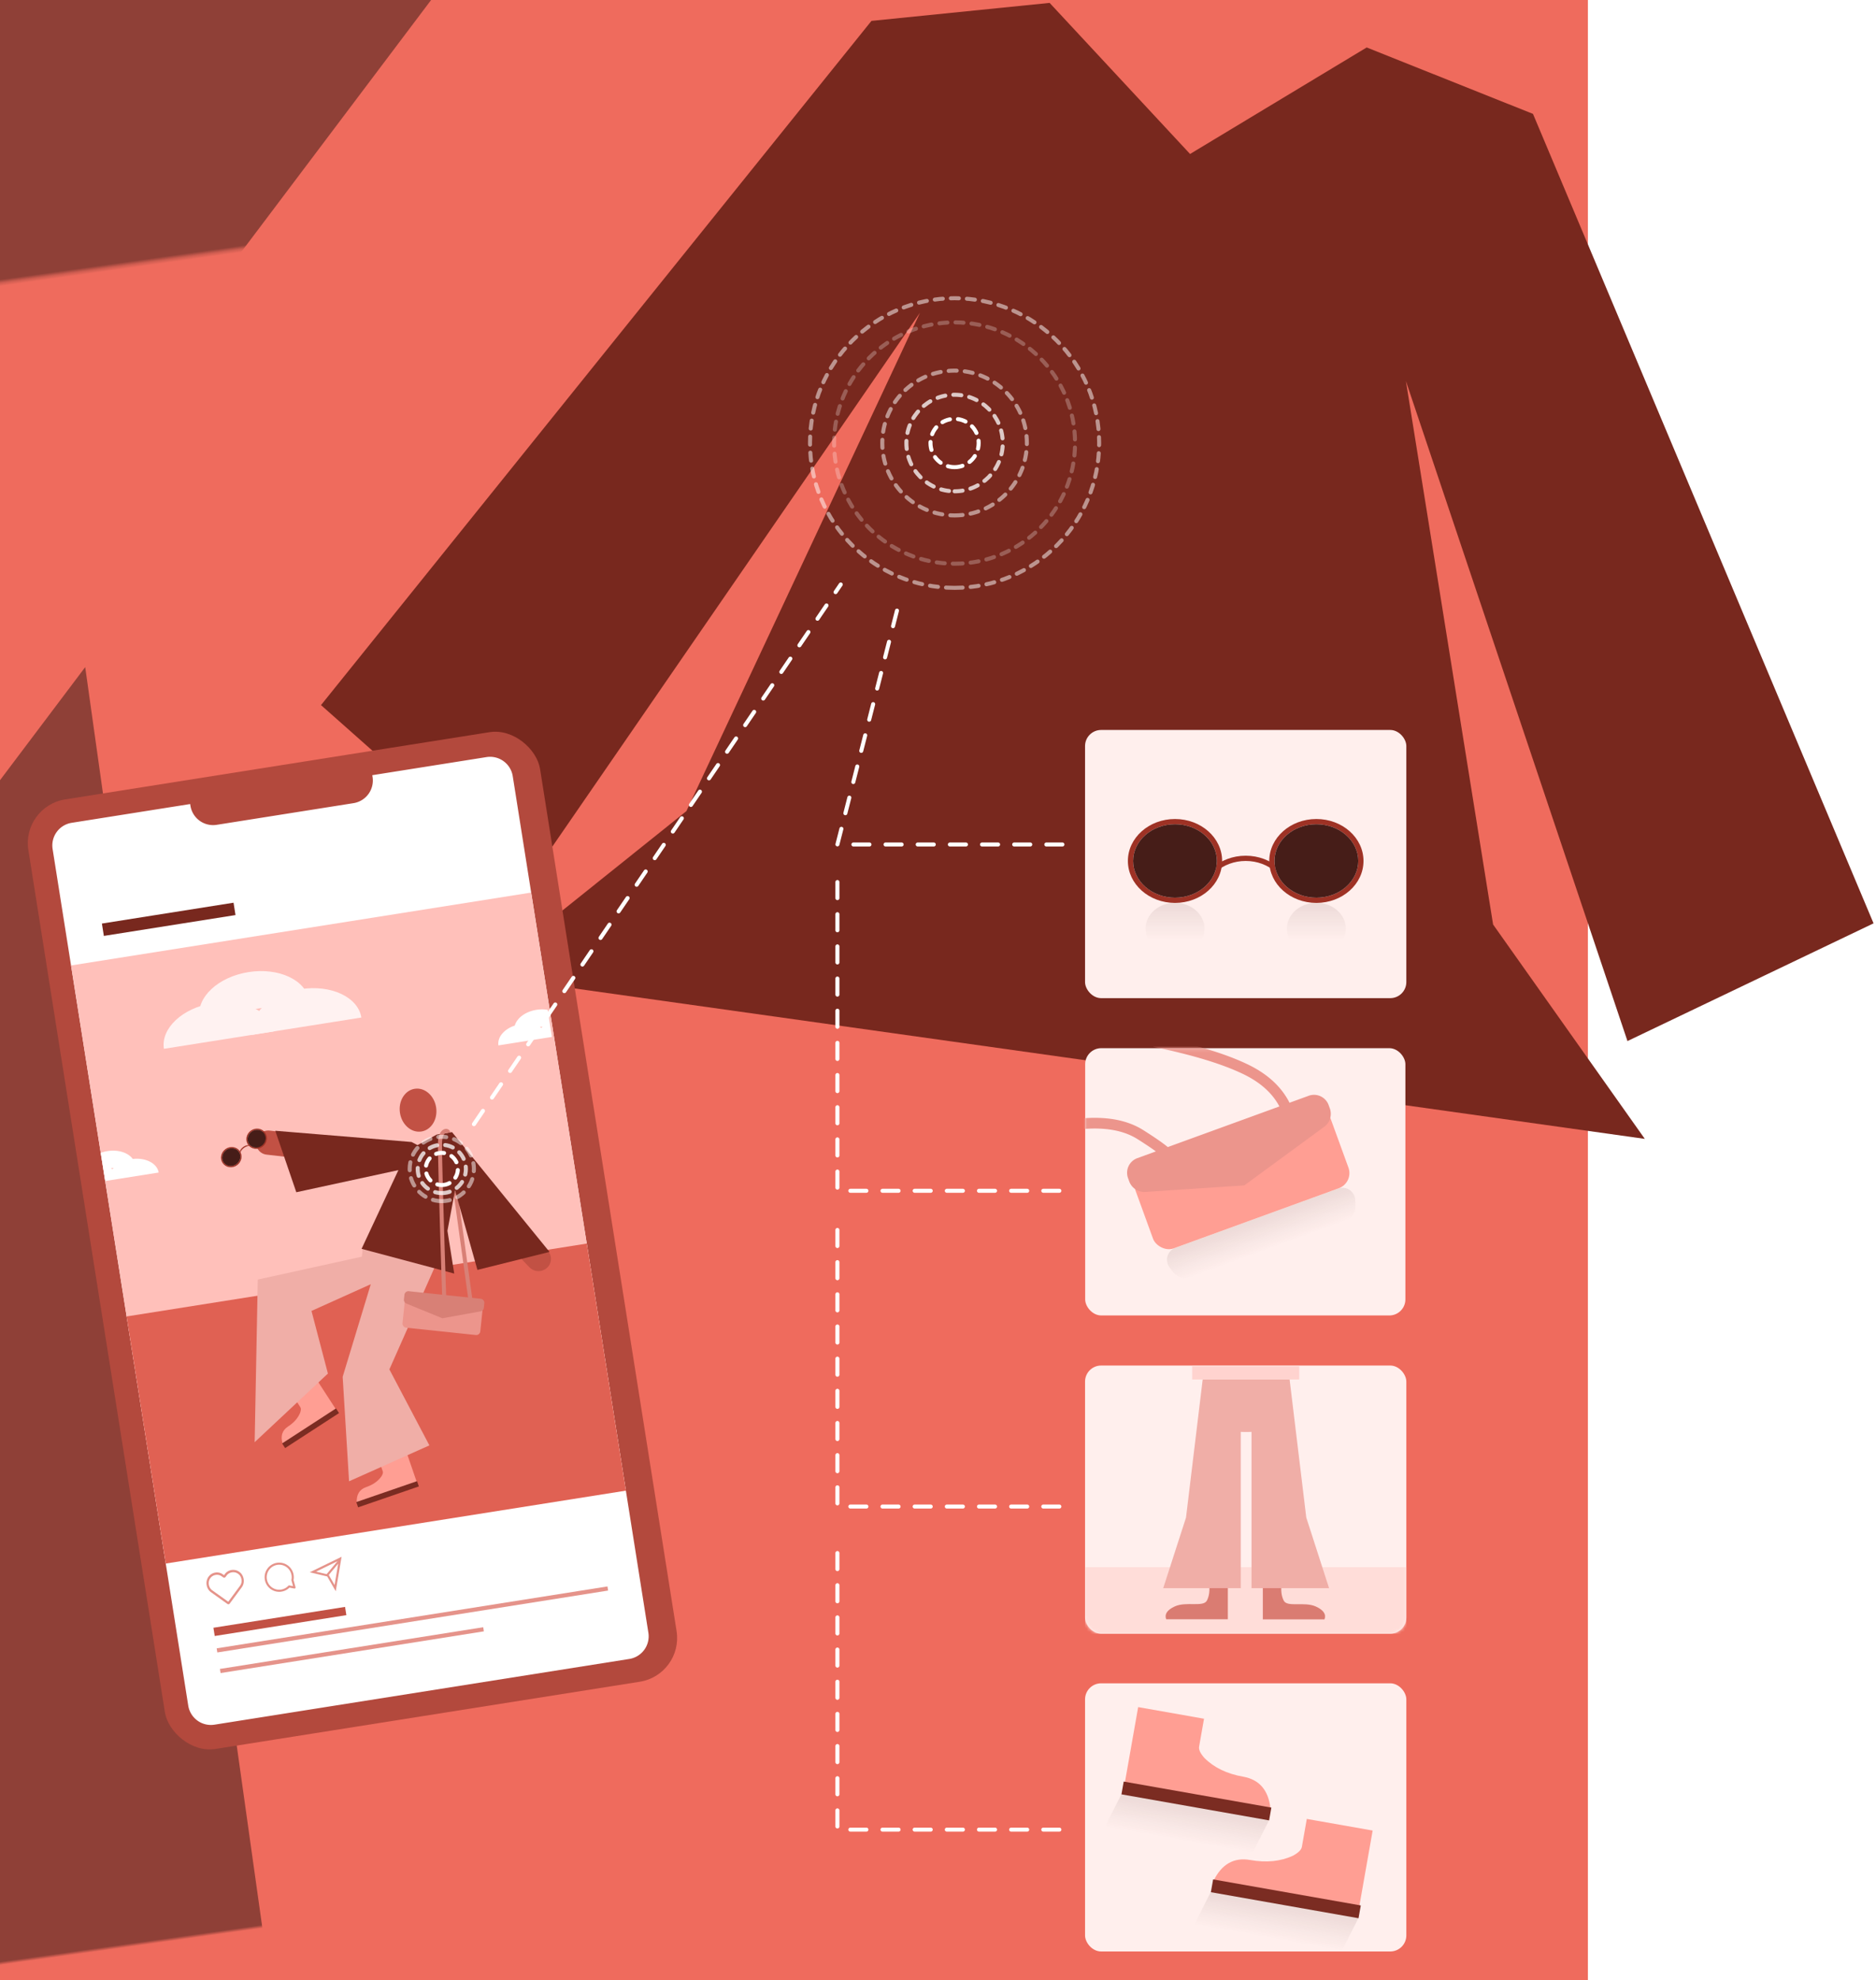 <svg xmlns="http://www.w3.org/2000/svg" xmlns:xlink="http://www.w3.org/1999/xlink" width="560" height="591" viewBox="0 0 560 591">
    <defs>
        <path id="a" d="M0 .646h601v347H0z"/>
        <path id="c" d="M.646 0h601v417h-601z"/>
        <filter id="e" width="120.8%" height="113.1%" x="-10.1%" y="-6.5%" filterUnits="objectBoundingBox">
            <feOffset dy="2" in="SourceAlpha" result="shadowOffsetOuter1"/>
            <feGaussianBlur in="shadowOffsetOuter1" result="shadowBlurOuter1" stdDeviation="4"/>
            <feColorMatrix in="shadowBlurOuter1" result="shadowMatrixOuter1" values="0 0 0 0 0.471 0 0 0 0 0.157 0 0 0 0 0.118 0 0 0 0.257 0"/>
            <feMerge>
                <feMergeNode in="shadowMatrixOuter1"/>
                <feMergeNode in="SourceGraphic"/>
            </feMerge>
        </filter>
        <path id="f" d="M0 0h3.81v1.519H0z"/>
        <filter id="h" width="141.8%" height="150.4%" x="-20.9%" y="-24.9%" filterUnits="objectBoundingBox">
            <feOffset dy="2" in="SourceAlpha" result="shadowOffsetOuter1"/>
            <feGaussianBlur in="shadowOffsetOuter1" result="shadowBlurOuter1" stdDeviation="4"/>
            <feColorMatrix in="shadowBlurOuter1" result="shadowMatrixOuter1" values="0 0 0 0 0.471 0 0 0 0 0.157 0 0 0 0 0.118 0 0 0 0.257 0"/>
            <feMerge>
                <feMergeNode in="shadowMatrixOuter1"/>
                <feMergeNode in="SourceGraphic"/>
            </feMerge>
        </filter>
        <path id="i" d="M0 0h17.192v6.417H0z"/>
        <linearGradient id="k" x1="50%" x2="50%" y1="0%" y2="72.028%">
            <stop offset="0%" stop-color="#461D18"/>
            <stop offset="100%" stop-color="#461D18" stop-opacity="0"/>
        </linearGradient>
        <filter id="l" width="141.7%" height="150%" x="-20.8%" y="-25%" filterUnits="objectBoundingBox">
            <feOffset dy="2" in="SourceAlpha" result="shadowOffsetOuter1"/>
            <feGaussianBlur in="shadowOffsetOuter1" result="shadowBlurOuter1" stdDeviation="4"/>
            <feColorMatrix in="shadowBlurOuter1" result="shadowMatrixOuter1" values="0 0 0 0 0.471 0 0 0 0 0.157 0 0 0 0 0.118 0 0 0 0.257 0"/>
            <feMerge>
                <feMergeNode in="shadowMatrixOuter1"/>
                <feMergeNode in="SourceGraphic"/>
            </feMerge>
        </filter>
        <rect id="m" width="95.588" height="79.766" x=".037" y=".128" rx="4.8"/>
        <linearGradient id="o" x1="50%" x2="50%" y1="0%" y2="100%">
            <stop offset="0%" stop-color="#461D18"/>
            <stop offset="100%" stop-color="#461D18" stop-opacity="0"/>
        </linearGradient>
        <filter id="p" width="141.8%" height="150.4%" x="-20.9%" y="-24.9%" filterUnits="objectBoundingBox">
            <feOffset dy="2" in="SourceAlpha" result="shadowOffsetOuter1"/>
            <feGaussianBlur in="shadowOffsetOuter1" result="shadowBlurOuter1" stdDeviation="4"/>
            <feColorMatrix in="shadowBlurOuter1" result="shadowMatrixOuter1" values="0 0 0 0 0.471 0 0 0 0 0.157 0 0 0 0 0.118 0 0 0 0.257 0"/>
            <feMerge>
                <feMergeNode in="shadowMatrixOuter1"/>
                <feMergeNode in="SourceGraphic"/>
            </feMerge>
        </filter>
        <rect id="q" width="95.906" height="80.032" rx="4.8"/>
        <linearGradient id="s" x1="50%" x2="50%" y1="0%" y2="100%">
            <stop offset="0%" stop-color="#461D18"/>
            <stop offset="100%" stop-color="#461D18" stop-opacity="0"/>
        </linearGradient>
        <filter id="t" width="141.8%" height="150.4%" x="-20.9%" y="-24.9%" filterUnits="objectBoundingBox">
            <feOffset dy="2" in="SourceAlpha" result="shadowOffsetOuter1"/>
            <feGaussianBlur in="shadowOffsetOuter1" result="shadowBlurOuter1" stdDeviation="4"/>
            <feColorMatrix in="shadowBlurOuter1" result="shadowMatrixOuter1" values="0 0 0 0 0.471 0 0 0 0 0.157 0 0 0 0 0.118 0 0 0 0.257 0"/>
            <feMerge>
                <feMergeNode in="shadowMatrixOuter1"/>
                <feMergeNode in="SourceGraphic"/>
            </feMerge>
        </filter>
        <rect id="u" width="95.906" height="80.032" rx="4.8"/>
    </defs>
    <g fill="none" fill-rule="evenodd">
        <path fill="#FFF" d="M-127-96h1280v705H-127z"/>
        <path fill="#EF6B5D" d="M-127-96h601v708h-601z"/>
        <g transform="translate(-127 -96.646)">
            <mask id="b" fill="#fff">
                <use xlink:href="#a"/>
            </mask>
            <path fill="#8F4037" d="M502.354-154v469h-469z" mask="url(#b)" transform="rotate(172 267.854 80.5)"/>
        </g>
        <g transform="translate(-127.646 192)">
            <mask id="d" fill="#fff">
                <use xlink:href="#c"/>
            </mask>
            <path fill="#8F4037" d="M188 37.446v469h-469z" mask="url(#d)" transform="rotate(-8 -46.5 271.946)"/>
        </g>
        <path fill="#78281E" d="M355.24 45.953l52.724-31.789 49.643 19.824 101.662 241.575-73.459 35.134-66.136-196.979 26.026 162.19 45.288 63.98-173.63-24.401-173.629-24.402 61.17-49.02L274.62 93.333 156.753 264.45l-60.93-54.021L260.136 6.235 313.32.863l41.92 45.09z"/>
        <g filter="url(#e)" transform="rotate(-9 1519.319 80.647)">
            <rect width="154.649" height="286.914" fill="#B3493D" rx="13.2"/>
            <path fill="#FFF" d="M49.85 7.203v.52a6.844 6.844 0 0 0 6.845 6.845H98.05a6.844 6.844 0 0 0 6.844-6.844v-.521h34.52a6.844 6.844 0 0 1 6.844 6.844v258.82a6.844 6.844 0 0 1-6.844 6.844H14.037a6.844 6.844 0 0 1-6.844-6.844V14.047a6.844 6.844 0 0 1 6.844-6.844h35.814z"/>
            <path fill="#FFC0BA" d="M7.193 49.22h139.064v180.428H7.193z"/>
            <path fill="#E06153" d="M7.193 155.279h139.064v74.66H7.193z"/>
            <path stroke="#D88076" stroke-width="1.2" d="M109.321 167.065l.654-33.259"/>
            <path fill="#FF9E93" d="M76.065 209.14l7.22-1.273 1.71 9.701-18.641 3.287c.256-2.36 1.423-3.723 3.503-4.09 2.08-.366 3.733-1.168 4.962-2.404.512-.585.736-1.063.67-1.434l-.63-3.574 1.206-.213z"/>
            <path fill="#7B2C22" d="M66.244 220.72l.288 1.635 18.89-3.331-.289-1.635z"/>
            <path fill="#FF9E93" d="M53.836 186.353l6.697-2.982 4.006 9-17.291 7.698c-.323-2.351.48-3.956 2.409-4.815 1.929-.86 3.34-2.037 4.233-3.534.356-.691.457-1.21.303-1.553l-1.476-3.316 1.12-.498z"/>
            <path fill="#7B2C22" d="M47.108 199.965l.675 1.516 17.523-7.801-.675-1.516z"/>
            <g transform="translate(38.14 100.528)">
                <path fill="#C25144" d="M96.254 55.005L85.158 39.053l-6.165 4.033 11.095 15.951a3.79 3.79 0 0 0 5.186 1.008 3.58 3.58 0 0 0 .98-5.04zM19.92 6.652l19.206 5.34-2.05 6.933-19.207-5.34a3.556 3.556 0 0 1-2.457-4.435 3.674 3.674 0 0 1 4.507-2.498z"/>
                <path fill="#F0AEA7" d="M41.825 45.677l-.612 2.432-31.768 1.895-8.516 47.79 24.807-16.812-1.92-19.23 18.728-5.103-12.61 25.974-2.996 31.1 25.366-6.83-8.252-24.27 18.735-28.94z"/>
                <ellipse cx="64.606" cy="7.547" fill="#C25144" rx="5.458" ry="6.453"/>
                <g transform="rotate(-27 25.46 -.984)">
                    <g transform="translate(5.888 2.223)">
                        <mask id="g" fill="#fff">
                            <use xlink:href="#f"/>
                        </mask>
                        <path fill="#9E3225" d="M1.905 6.299c-1.722 0-3.117-1.327-3.117-2.964S.183.37 1.905.37c1.721 0 3.117 1.327 3.117 2.964S3.626 6.299 1.905 6.299zm0-.37c1.53 0 2.77-1.162 2.77-2.594 0-1.433-1.24-2.594-2.77-2.594s-2.77 1.161-2.77 2.594c0 1.432 1.24 2.593 2.77 2.593z" mask="url(#g)"/>
                    </g>
                    <path fill="#9E3225" d="M3.117 5.928C1.396 5.928 0 4.601 0 2.964S1.396 0 3.117 0s3.117 1.327 3.117 2.964-1.396 2.964-3.117 2.964zm0-.37c1.53 0 2.77-1.161 2.77-2.594 0-1.432-1.24-2.593-2.77-2.593S.347 1.53.347 2.964s1.24 2.594 2.77 2.594zM12.468 5.928c-1.722 0-3.117-1.327-3.117-2.964S10.746 0 12.468 0c1.721 0 3.117 1.327 3.117 2.964s-1.396 2.964-3.117 2.964zm0-.37c1.53 0 2.77-1.161 2.77-2.594 0-1.432-1.24-2.593-2.77-2.593s-2.77 1.16-2.77 2.593 1.24 2.594 2.77 2.594z"/>
                    <ellipse cx="3.117" cy="2.964" fill="#461D18" rx="2.771" ry="2.594"/>
                    <ellipse cx="12.468" cy="2.964" fill="#461D18" rx="2.771" ry="2.594"/>
                </g>
                <path fill="#78281E" d="M56.013 24.305L24.881 26.06l-3.333-19.1 39.655 9.671 1.601 1.203 6.172-2.219H73.6l23.148 39.858-22.096 1.935-2.885-24.491-4.124 11.556v12.935L41.48 45.789l14.533-21.484z"/>
                <path stroke="#D88076" stroke-width="1.2" d="M63.637 63.432c3.5-27.868 5.476-42.975 5.928-45.323.678-3.521 2.775-3.678 2.956-2.499"/>
            </g>
            <path fill="#FFF" d="M145.636 84.565v8.179h-16.162c0-2.469 2.45-4.538 5.744-5.085.968-2.103 3.792-3.626 7.125-3.626 1.182 0 2.3.192 3.293.532zm-3.103 4.695c.143.111.28.227.409.348.13-.12.266-.237.409-.348h-.818zM7.193 105.85a10.527 10.527 0 0 1 2.095-.208c3.264 0 6.04 1.46 7.062 3.495 3.91.172 7.005 2.441 7.005 5.215H7.193v-8.502zm2.285 5.018c.143.112.28.228.409.348.129-.12.265-.236.408-.348h-.817z"/>
            <g fill="#FFF" opacity=".8">
                <path d="M30.681 78.13c0-6.185 7.422-11.2 16.577-11.2 9.155 0 16.576 5.015 16.576 11.2H30.681z"/>
                <path d="M57.203 78.13c0-6.185 7.422-11.2 16.577-11.2 9.155 0 16.576 5.015 16.576 11.2H57.203z"/>
                <path d="M42.616 70.664c0-6.185 7.422-11.2 16.577-11.2 9.155 0 16.576 5.015 16.576 11.2H42.616z"/>
            </g>
            <g transform="rotate(15 -565.134 423.762)">
                <rect width="23.354" height="9.354" x=".311" y="1.559" fill="#EC958C" rx="1.2"/>
                <path fill="#D88076" d="M11.988 6.984l-.003.001v-.002L.865 3.744A1.2 1.2 0 0 1 0 2.592V1.2A1.2 1.2 0 0 1 1.2 0H22.777a1.2 1.2 0 0 1 1.2 1.2v1.392a1.2 1.2 0 0 1-.865 1.152l-11.12 3.239v.002l-.004-.001z"/>
            </g>
            <path fill="#78281E" d="M18.249 38.31h39.783v3.734H18.249z"/>
            <path fill="#C25144" d="M18.249 251.092h39.783v2.489H18.249z"/>
            <path fill="#E5938A" d="M18.249 257.313h118.107v1.244H18.249zM18.249 263.535h79.567v1.244H18.249z"/>
            <path fill="#E5938A" fill-rule="nonzero" d="M23.505 235.77a2.842 2.842 0 0 0-1.001-.647 3.124 3.124 0 0 0-2.246.002c-.377.144-.717.36-1.012.65-.326.309-.58.685-.757 1.108-.16.413-.24.848-.24 1.276 0 .422.078.844.234 1.262.158.41.417.792.75 1.121l4.253 4.185a.47.47 0 0 0 .352.143.48.48 0 0 0 .361-.154l4.242-4.174a3.24 3.24 0 0 0 .757-1.108c.161-.431.24-.853.24-1.275 0-.428-.08-.863-.236-1.266a2.895 2.895 0 0 0-.77-1.128 3.123 3.123 0 0 0-1.005-.64 3.156 3.156 0 0 0-2.261 0c-.377.144-.717.36-1.012.65l-.313.314-.336-.319zm-4.598 2.389c0-.336.064-.68.186-.996.135-.324.334-.618.593-.864.233-.228.497-.396.795-.51a2.51 2.51 0 0 1 1.807.001c.283.105.539.273.778.506l.402.38a.535.535 0 0 0 .75.002l.383-.386c.227-.22.49-.389.788-.503a2.542 2.542 0 0 1 1.815 0c.282.108.552.282.799.512.27.245.47.538.59.858.123.32.187.664.187 1 0 .33-.062.663-.188 1-.133.32-.332.613-.591.859l-4.164 4.097-4.158-4.093a2.511 2.511 0 0 1-.585-.866 2.842 2.842 0 0 1-.187-.997zM44.349 242.98a.31.31 0 0 1-.415.328l-1.384-.504a4.353 4.353 0 0 1-6.896-3.533 4.353 4.353 0 0 1 4.351-4.356 4.353 4.353 0 0 1 4.089 5.85l.255 2.215zm-.881-2.22l.019-.147c.163-.424.248-.877.248-1.343a3.731 3.731 0 0 0-3.73-3.733 3.731 3.731 0 0 0-3.73 3.733 3.731 3.731 0 0 0 6.03 2.939.31.31 0 0 1 .3-.048l1.069.39-.206-1.79zM54.132 240.584l3.81-3.316-6.805 2.08 2.995 1.236zm3.899-2.552l-3.321 2.89.031.032 1.227 3.2 2.063-6.122zm-8.777 1.21l10.097-3.085-3.328 9.878-1.821-4.75-4.948-2.043z"/>
        </g>
        <g filter="url(#h)" transform="translate(323.895 215.854)">
            <rect width="95.906" height="80.032" fill="#FFEFED" rx="4.8"/>
            <g transform="translate(12.788 26.57)">
                <g transform="translate(26.57 9.39)">
                    <mask id="j" fill="#fff">
                        <use xlink:href="#i"/>
                    </mask>
                    <path fill="#9E3225" d="M8.596 26.606c-7.769 0-14.066-5.605-14.066-12.52 0-6.915 6.297-12.52 14.066-12.52 7.769 0 14.066 5.605 14.066 12.52 0 6.915-6.297 12.52-14.066 12.52zm0-1.565c6.905 0 12.503-4.905 12.503-10.955S15.501 3.13 8.596 3.13-3.907 8.035-3.907 14.086c0 6.05 5.598 10.955 12.503 10.955z" mask="url(#j)"/>
                </g>
                <path fill="#9E3225" d="M14.066 25.041C6.298 25.041 0 19.435 0 12.521 0 5.606 6.298 0 14.066 0c7.769 0 14.067 5.606 14.067 12.52 0 6.915-6.298 12.521-14.067 12.521zm0-1.565c6.906 0 12.504-4.905 12.504-10.955 0-6.051-5.598-10.956-12.504-10.956-6.905 0-12.503 4.905-12.503 10.956 0 6.05 5.598 10.955 12.503 10.955zM56.265 25.041c-7.768 0-14.066-5.606-14.066-12.52C42.199 5.606 48.497 0 56.265 0c7.769 0 14.066 5.606 14.066 12.52 0 6.915-6.297 12.521-14.066 12.521zm0-1.565c6.906 0 12.503-4.905 12.503-10.955 0-6.051-5.597-10.956-12.503-10.956-6.905 0-12.503 4.905-12.503 10.956 0 6.05 5.598 10.955 12.503 10.955z"/>
                <ellipse cx="14.066" cy="12.521" fill="#461D18" rx="12.503" ry="10.955"/>
                <ellipse cx="14.066" cy="32.705" fill="url(#k)" fill-opacity=".1" rx="8.791" ry="7.703"/>
                <ellipse cx="56.265" cy="32.705" fill="url(#k)" fill-opacity=".1" rx="8.791" ry="7.703"/>
                <ellipse cx="56.265" cy="12.521" fill="#461D18" rx="12.503" ry="10.955"/>
            </g>
        </g>
        <g filter="url(#l)" transform="translate(323.895 310.692)">
            <mask id="n" fill="#fff">
                <use xlink:href="#m"/>
            </mask>
            <use fill="#FFEFED" xlink:href="#m"/>
            <g mask="url(#n)">
                <path fill="url(#o)" d="M20.171 61.58h51.74a3.785 3.785 0 0 1 3.603 4.945l-.52 1.617a4.8 4.8 0 0 1-4.57 3.328H21.659a4.8 4.8 0 0 1-4.568-3.328l-.521-1.617a3.785 3.785 0 0 1 3.602-4.946z" opacity=".1" transform="rotate(-20 18.28 41.42)"/>
                <g transform="rotate(-20 18.28 41.42)">
                    <rect width="62.07" height="24.862" x="14.847" y="36.688" fill="#FF9E93" rx="4.8"/>
                    <path fill="#EC958C" d="M67.01 32.545h6.094a4.641 4.641 0 0 1 4.64 4.64v1.04a4.8 4.8 0 0 1-3.457 4.609l-28.395 8.27v.005l-.01-.003-.01.003v-.005l-28.395-8.27a4.8 4.8 0 0 1-3.457-4.609v-1.04a4.641 4.641 0 0 1 4.64-4.64h5.896c-.975-1.447-2.269-3.215-3.88-5.297-3.815-4.934-10.673-8.209-20.647-9.746l.488-3.153c10.71 1.65 18.294 5.272 22.68 10.944 2.349 3.037 4.053 5.419 5.145 7.252h35.454c-.633-4.493-2.915-8.755-6.895-12.818C51.993 14.714 44.538 9.122 34.55 2.975L36.22.257c10.191 6.272 17.84 12.01 22.958 17.236 4.565 4.66 7.192 9.69 7.832 15.052z"/>
                </g>
            </g>
        </g>
        <g filter="url(#p)" transform="translate(323.895 500.368)">
            <mask id="r" fill="#fff">
                <use xlink:href="#q"/>
            </mask>
            <use fill="#FFEFED" xlink:href="#q"/>
            <g mask="url(#r)">
                <path fill="#FF9E93" d="M32.699 10.072l-16.844-2.97-3.992 22.637 43.496 7.669c-.597-5.506-3.322-8.687-8.174-9.543-4.852-.855-8.711-2.725-11.578-5.61-1.196-1.365-1.717-2.48-1.564-3.346l1.47-8.34-2.814-.497z"/>
                <path fill="#7B2C22" d="M55.616 37.093l-.672 3.814-44.077-7.772.673-3.813z"/>
                <path fill="url(#s)" d="M3.197 26.364h44.756l-3.197 10.564H0z" opacity=".1" transform="rotate(10 -30.876 73.736)"/>
                <g>
                    <path fill="#FF9E93" d="M69.009 40.97l16.844 2.97-3.992 22.637-43.495-7.67c2.444-4.97 6.093-7.027 10.945-6.171 4.852.855 9.118.418 12.798-1.312 1.59-.874 2.462-1.744 2.615-2.61l1.47-8.34 2.815.496z"/>
                    <path fill="#7B2C22" d="M38.232 58.524l-.673 3.813 44.077 7.772.672-3.814z"/>
                    <path fill="url(#s)" d="M3.517 26.364h44.756l-3.197 10.564H.32z" opacity=".1" transform="rotate(10 -184.247 238.896)"/>
                </g>
            </g>
        </g>
        <g filter="url(#t)" transform="translate(323.895 405.53)">
            <mask id="v" fill="#fff">
                <use xlink:href="#u"/>
            </mask>
            <use fill="#FFEFED" xlink:href="#u"/>
            <g mask="url(#v)">
                <path fill="#FFDDD9" d="M0 60.184h95.906v19.848H0z"/>
                <path fill="#DA7C72" d="M42.628 64.948v10.776H24.22c-.572-1.503.277-2.779 2.55-3.826 3.408-1.571 8.558.302 9.612-1.762.703-1.376.913-3.106.628-5.188h5.618zM53.068 64.986V75.76h18.408c.573-1.503-.277-2.778-2.55-3.826-3.408-1.57-8.557.303-9.612-1.762-.703-1.376-.912-3.105-.628-5.187h-5.618z"/>
                <path fill="#F0AEA7" d="M47.413 4.162h13.651l4.976 41.204 6.801 21.07H49.693V19.805l-.927.013v.02l-.677-.01-.676.01v-.02l-.927-.013v46.631H23.337l6.802-21.07 4.975-41.204h12.299z"/>
                <path fill="#FFD3CF" d="M31.969 0h31.969v4.162H31.969z"/>
            </g>
        </g>
        <path stroke="#FFF" stroke-dasharray="4.8" stroke-linecap="round" stroke-width="1.2" d="M267.754 182.23l-17.782 69.801h68.443M316.229 355.378h-66.257v-95.706M316.229 449.615h-66.257v-85.28M316.229 546.033h-66.257v-85.281"/>
        <g stroke="#FFF" stroke-dasharray="2.4" stroke-linecap="round" stroke-width="1.2">
            <path d="M284.947 139.42c3.973 0 7.193-3.225 7.193-7.203s-3.22-7.203-7.193-7.203c-3.972 0-7.193 3.225-7.193 7.203s3.22 7.203 7.193 7.203z"/>
            <path d="M284.947 146.623c7.946 0 14.386-6.45 14.386-14.406s-6.44-14.406-14.386-14.406c-7.945 0-14.386 6.45-14.386 14.406s6.441 14.406 14.386 14.406z" opacity=".75"/>
            <path d="M284.947 153.826c11.918 0 21.58-9.675 21.58-21.609 0-11.934-9.662-21.608-21.58-21.608-11.917 0-21.579 9.674-21.579 21.608 0 11.934 9.662 21.609 21.58 21.609z" opacity=".5"/>
            <path d="M284.947 168.232c19.863 0 35.965-16.125 35.965-36.015s-16.102-36.014-35.965-36.014c-19.863 0-35.965 16.124-35.965 36.014 0 19.89 16.102 36.015 35.965 36.015z" opacity=".25"/>
            <path d="M284.947 175.434c23.836 0 43.158-19.349 43.158-43.217S308.783 89 284.947 89c-23.835 0-43.158 19.349-43.158 43.217s19.323 43.217 43.158 43.217z" opacity=".5"/>
        </g>
        <g stroke="#FFF" stroke-dasharray="2.4" stroke-linecap="round" stroke-width="1.2">
            <path d="M131.877 353.666a4.799 4.799 0 0 0 4.796-4.802 4.799 4.799 0 0 0-4.796-4.802 4.799 4.799 0 0 0-4.795 4.802 4.799 4.799 0 0 0 4.795 4.802z"/>
            <path d="M131.877 356.067c3.973 0 7.193-3.225 7.193-7.203s-3.22-7.203-7.193-7.203c-3.972 0-7.193 3.225-7.193 7.203s3.22 7.203 7.193 7.203z" opacity=".75"/>
            <path d="M131.877 358.468c5.297 0 9.59-4.3 9.59-9.604 0-5.304-4.293-9.604-9.59-9.604s-9.59 4.3-9.59 9.604c0 5.304 4.293 9.604 9.59 9.604z" opacity=".5"/>
        </g>
        <path stroke="#FFF" stroke-dasharray="4.8" stroke-linecap="round" stroke-width="1.2" d="M141.468 335.5l109.504-161.066"/>
    </g>
</svg>
